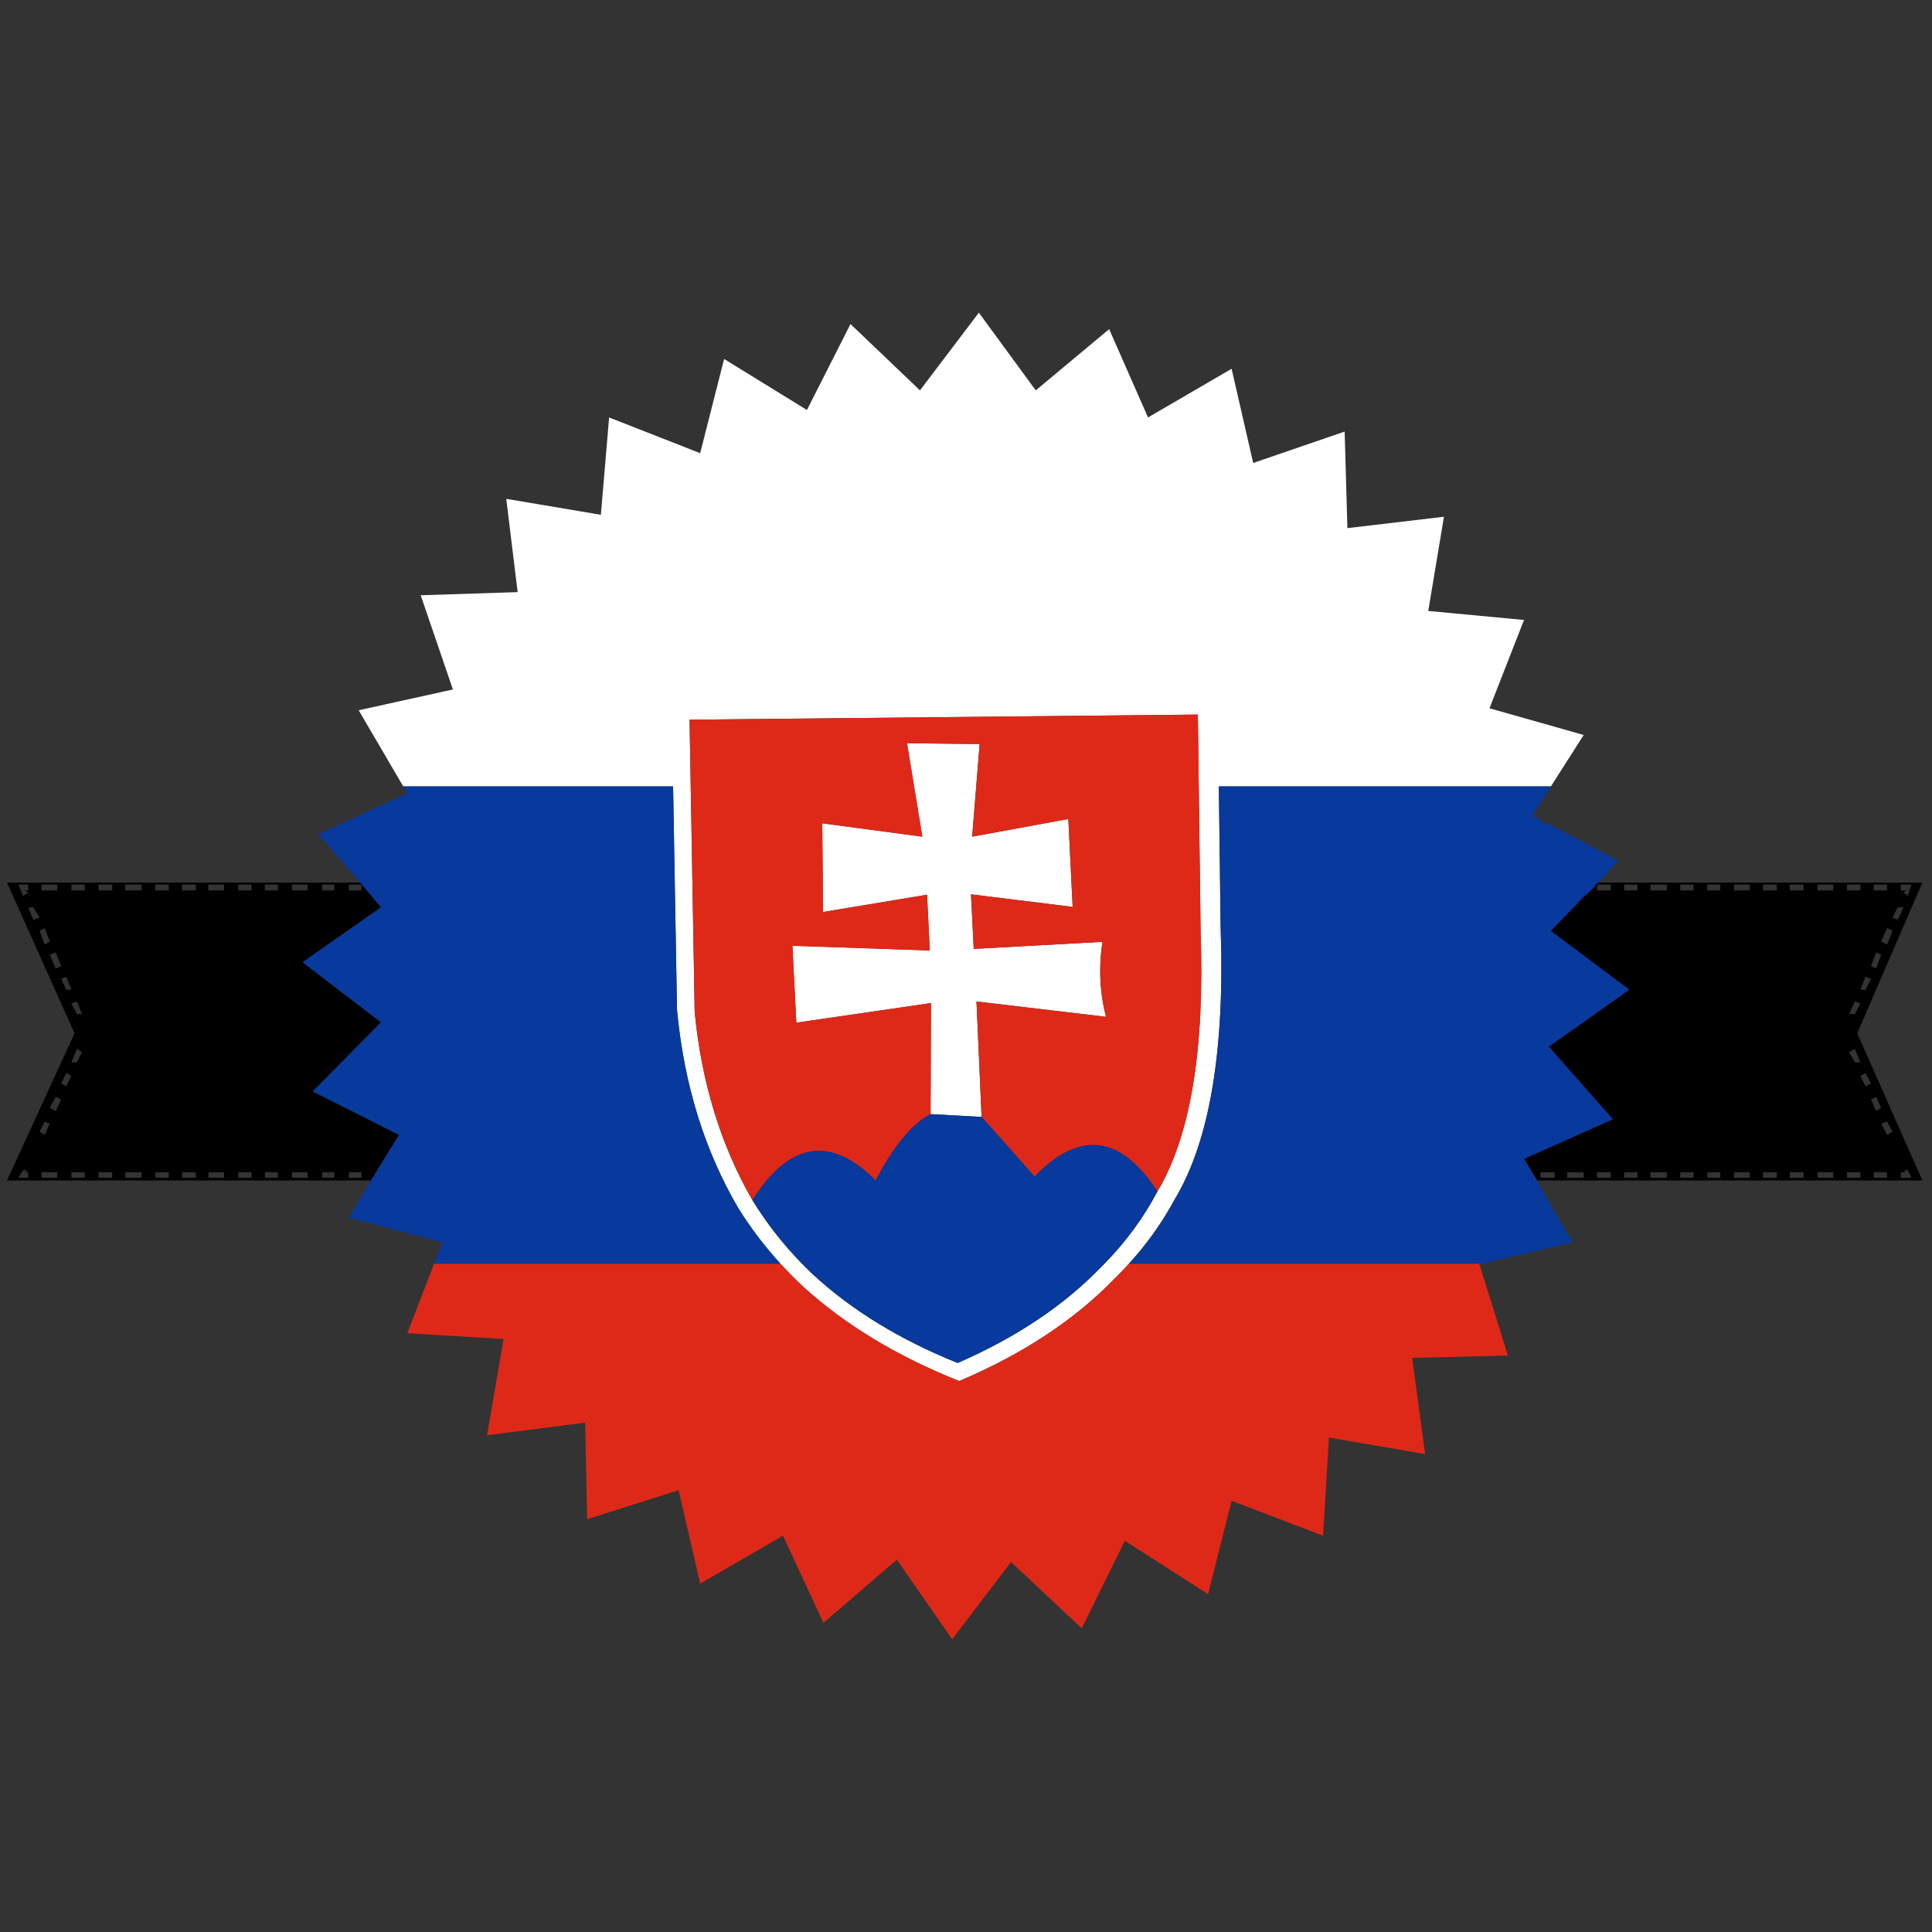 <?xml version="1.0" encoding="utf-8"?>
<!-- Generator: Adobe Illustrator 16.0.0, SVG Export Plug-In . SVG Version: 6.00 Build 0)  -->
<!DOCTYPE svg PUBLIC "-//W3C//DTD SVG 1.1//EN" "http://www.w3.org/Graphics/SVG/1.1/DTD/svg11.dtd">
<svg version="1.1" id="Layer_1" xmlns="http://www.w3.org/2000/svg" xmlns:xlink="http://www.w3.org/1999/xlink" x="0px" y="0px"
	 width="300px" height="300px" viewBox="0 0 300 300" enable-background="new 0 0 300 300" xml:space="preserve">
<rect x="0" y="0" width="300" height="300" fill="#333333" stroke="none"/>
<g>
	<path fill-rule="evenodd" clip-rule="evenodd" fill="#FFFFFF" d="M240.823,122.113h-51.561l0.275,21.758
		c0.69,19.259-1.707,33.418-7.192,42.48c-1.907,3.523-4.253,6.813-7.04,9.874c-0.709,0.786-1.451,1.559-2.224,2.314
		c-6.217,6.421-14.262,11.724-24.136,15.908c-9.588-3.819-17.634-8.675-24.135-14.566c-1.268-1.177-2.477-2.396-3.626-3.656
		c-2.426-2.658-4.59-5.502-6.491-8.533c-5.282-8.979-8.472-19.259-9.568-30.839l-0.609-34.74H62.616l-6.918-11.823l14.627-3.231
		l-4.998-14.627l15.054-0.488L78.615,77.5h0.243l14.445,2.438l1.28-15.115l14.139,5.546l3.718-14.627l12.86,7.923l6.765-13.348
		l10.787,10.3l9.143-12.068l8.837,12.068l11.397-9.508l6.034,13.713l12.98-7.557l3.353,14.627l14.201-4.876l0.426,14.993
		l14.993-1.768l-2.438,14.627l14.871,1.402l-5.362,13.713l14.627,4.145L240.823,122.113z M152.421,173.43l-7.923-0.426l0.061-17.248
		l-20.905,3.047l-0.609-11.945l21.332,0.731l-0.426-8.654l-16.151,2.682l-0.122-13.774l15.542,2.072l-2.377-14.505l11.275,0.122
		l-1.158,14.383l14.932-2.743l0.671,13.652l-15.786-1.95l0.428,8.472l19.989-1.097c-0.609,3.981-0.426,7.862,0.549,11.641
		l-20.112-2.377L152.421,173.43z M116.828,186.351c2.195,3.565,4.764,6.857,7.71,9.874c0.546,0.558,1.104,1.105,1.676,1.645
		c6.013,5.567,13.509,10.157,22.49,13.773c9.142-3.98,16.618-8.999,22.427-15.053c0.122-0.121,0.244-0.243,0.366-0.365
		c3.328-3.397,6.07-7.137,8.228-11.215c5.119-8.573,7.354-21.981,6.704-40.225l-0.427-33.826l-78.926,0.792l0.793,45.344
		C108.925,168.066,111.912,177.817,116.828,186.351z"/>
	<path fill-rule="evenodd" clip-rule="evenodd" d="M236.648,179.951l13.774-6.156l-9.934-11.274l12.494-8.838l-12.189-9.142
		c1.788-1.829,3.556-3.657,5.302-5.485c0.609-0.487,1.138-0.975,1.584-1.462l0.063-0.244l0.426-0.305h50.342l-10.117,23.404
		l10.117,22.854h-59.788L236.648,179.951z M58.258,182.328l-0.67,0.975H1.09l10.483-22.854L1.09,137.044h54.852l3.23,3.84
		l-12.189,8.532l12.189,9.326l-10.605,10.727l13.408,6.765l-3.108,4.998l-0.488,0.792h-0.122V182.328z M4.381,181.719H3.588
		l-0.731,1.158h1.524v-0.854H3.893L4.381,181.719z M6.454,182.877h2.438v-0.854H6.454V182.877z M13.158,182.023h-2.072v0.854h2.072
		V182.023z M17.424,182.877v-0.854h-2.133v0.854H17.424z M19.435,182.023v0.854h2.561v-0.854H19.435z M24.128,182.023v0.854h2.073
		v-0.854H24.128z M34.794,182.877v-0.854h-2.438v0.854H34.794z M30.405,182.877v-0.854h-2.133v0.854H30.405z M11.085,164.958h0.854
		l0.792-1.584l-0.792-0.488L11.085,164.958z M11.085,155.816l0.854,1.646h0.792l-0.792-1.95L11.085,155.816z M6.94,174.161
		l-0.792,1.585l0.792,0.487l0.793-1.768L6.94,174.161z M10.292,166.604l-0.792,1.645l0.792,0.427l0.793-1.585L10.292,166.604z
		 M8.647,170.322l-0.914,1.705l0.914,0.488l0.854-1.768L8.647,170.322z M9.501,151.978l0.792,1.705h0.793l-0.793-2.01L9.501,151.978
		z M8.647,147.893l-0.914,0.366l0.914,2.133l0.854-0.365L8.647,147.893z M7.733,146.187l-0.793-2.072l-0.792,0.426l0.792,2.133
		L7.733,146.187z M4.381,137.349H2.857l0.731,1.768l0.793-0.488l-0.488-0.366h0.488V137.349z M6.149,142.469l-0.975-1.585H4.381
		l0.792,1.95L6.149,142.469z M8.892,137.349H6.454v0.915h2.438V137.349z M26.201,138.264v-0.915h-2.073v0.915H26.201z
		 M30.405,138.264v-0.915h-2.133v0.915H30.405z M32.356,137.349v0.915h2.438v-0.915H32.356z M11.085,138.264h2.072v-0.915h-2.072
		V138.264z M17.424,138.264v-0.915h-2.133v0.915H17.424z M21.995,138.264v-0.915h-2.561v0.915H21.995z M39.06,137.349h-2.072v0.915
		h2.072V137.349z M45.337,137.349v0.915h2.438v-0.915H45.337z M43.143,138.264v-0.915h-2.011v0.915H43.143z M50.03,137.349v0.915
		h1.889v-0.915H50.03z M56.125,138.264v-0.915h-1.951v0.915H56.125z M39.06,182.877v-0.854h-2.072v0.854H39.06z M43.143,182.877
		v-0.854h-2.011v0.854H43.143z M47.775,182.023h-2.438v0.854h2.438V182.023z M50.03,182.023v0.854h1.889v-0.854H50.03z
		 M54.174,182.023v0.854h1.951v-0.854H54.174z M250.118,137.349h-2.134v0.915h2.134V137.349z M252.19,137.349v0.915h2.072v-0.915
		H252.19z M275.898,137.349h-2.133v0.915h2.133V137.349z M280.044,137.349h-2.134v0.915h2.134V137.349z M258.834,138.264v-0.915
		h-2.56v0.915H258.834z M262.979,137.349h-2.072v0.915h2.072V137.349z M269.256,137.349v0.915h2.438v-0.915H269.256z
		 M267.122,138.264v-0.915h-2.011v0.915H267.122z M293.878,175.746l-0.854-1.585l-0.914,0.305l0.914,1.768L293.878,175.746z
		 M291.318,172.516l0.792-0.488l-0.792-1.705l-0.792,0.426L291.318,172.516z M290.526,168.249l-0.854-1.645l-0.792,0.486
		l0.792,1.585L290.526,168.249z M287.113,163.374l0.914,1.584h0.854l-0.854-2.072L287.113,163.374z M287.113,157.462h0.914
		l0.854-1.646l-0.854-0.305L287.113,157.462z M288.881,153.683h0.792l0.854-1.705l-0.854-0.305L288.881,153.683z M295.585,140.884
		h-0.914l-0.793,1.585l0.793,0.365L295.585,140.884z M295.158,138.264h0.792l-0.365,0.366l0.67,0.488l0.549-1.768h-1.646V138.264z
		 M293.024,146.674l0.854-2.133l-0.854-0.426l-0.914,2.072L293.024,146.674z M291.318,147.893l-0.792,2.133l0.792,0.365l0.792-2.133
		L291.318,147.893z M284.676,138.264v-0.915h-2.438v0.915H284.676z M293.024,138.264v-0.915h-2.072v0.915H293.024z M288.881,138.264
		v-0.915h-2.072v0.915H288.881z M245.913,182.877v-0.854h-2.56v0.854H245.913z M247.984,182.877h2.134v-0.854h-2.134V182.877z
		 M254.263,182.023h-2.072v0.854h2.072V182.023z M258.834,182.877v-0.854h-2.56v0.854H258.834z M262.979,182.877v-0.854h-2.072
		v0.854H262.979z M265.111,182.877h2.011v-0.854h-2.011V182.877z M271.693,182.877v-0.854h-2.438v0.854H271.693z M275.898,182.023
		h-2.133v0.854h2.133V182.023z M277.91,182.877h2.134v-0.854h-2.134V182.877z M282.237,182.023v0.854h2.438v-0.854H282.237z
		 M288.881,182.877v-0.854h-2.072v0.854H288.881z M293.024,182.023h-2.072v0.854h2.072V182.023z M295.95,182.023h-0.792v0.854h1.646
		l-0.549-1.158h-0.67L295.95,182.023z M239.452,182.877h1.951v-0.854h-1.951h-0.243v0.854H239.452z"/>
	<path fill-rule="evenodd" clip-rule="evenodd" fill="#DE2918" d="M175.306,196.225h54.853l-0.519,0.121l0.184,0.305l4.327,13.836
		l-14.871,0.365l2.012,14.932l-14.933-2.561l-0.914,15.237l-14.201-5.424l-3.656,14.505l-12.92-8.289l-6.704,13.592l-10.971-10.3
		l-9.142,12.006l-8.593-12.371l-11.398,9.812l-6.277-13.53l-12.86,7.436l-3.353-14.506l-14.2,4.511l-0.305-14.993l-15.237,1.95
		l2.56-14.932l-14.932-0.914l4.145-10.787h53.785c1.149,1.26,2.358,2.479,3.626,3.656c6.5,5.892,14.546,10.747,24.135,14.566
		c9.874-4.185,17.919-9.487,24.136-15.908C173.854,197.783,174.597,197.011,175.306,196.225z M144.498,173.004
		c-2.886,1.502-5.729,4.937-8.533,10.299c-6.989-7.027-13.368-6.014-19.138,3.048c-4.916-8.533-7.903-18.284-8.958-29.255
		l-0.793-45.344l78.926-0.792l0.427,33.826c0.649,18.243-1.585,31.651-6.704,40.225c-5.729-8.776-12.087-9.549-19.076-2.316
		l-8.228-9.264l-0.793-17.918l20.112,2.377c-0.975-3.778-1.158-7.659-0.549-11.641l-19.989,1.097l-0.428-8.472l15.786,1.95
		l-0.671-13.652l-14.932,2.743l1.158-14.383l-11.275-0.122l2.377,14.505l-15.542-2.072l0.122,13.774l16.151-2.682l0.426,8.654
		l-21.332-0.731l0.609,11.945l20.905-3.047L144.498,173.004z"/>
	<path fill-rule="evenodd" clip-rule="evenodd" fill="#08399C" d="M248.168,137.044l-0.426,0.305l-0.063,0.244
		c-0.446,0.488-0.975,0.975-1.584,1.462c-1.746,1.829-3.514,3.657-5.302,5.485l12.189,9.142l-12.494,8.838l9.934,11.274
		l-13.774,6.156l7.559,12.981l-14.049,3.292h-54.853c2.787-3.061,5.133-6.351,7.04-9.874c5.485-9.062,7.883-23.221,7.192-42.48
		l-0.275-21.758h51.561l-2.895,4.571l1.523,0.671v0.487h0.854l10.971,5.79L248.168,137.044z M121.186,196.225H67.4l1.279-3.292
		l-14.505-3.84l3.414-5.79l0.67-0.975l0.609-1.097l3.108-4.998l-13.408-6.765l10.605-10.727l-12.189-9.326l12.189-8.532l-3.23-3.84
		l-6.521-7.496l13.834-6.339l-0.639-1.097h41.901l0.609,34.74c1.096,11.58,4.287,21.86,9.568,30.839
		C116.596,190.723,118.76,193.566,121.186,196.225z M144.498,173.004l7.923,0.426l8.228,9.264c6.989-7.232,13.348-6.46,19.076,2.316
		c-2.157,4.078-4.899,7.817-8.228,11.215c-0.122,0.122-0.244,0.244-0.366,0.365c-5.81,6.054-13.285,11.072-22.427,15.053
		c-8.98-3.616-16.477-8.206-22.49-13.773c-0.571-0.539-1.13-1.087-1.676-1.645c-2.946-3.017-5.515-6.309-7.71-9.874
		c5.77-9.062,12.149-10.075,19.138-3.048C138.769,177.94,141.612,174.506,144.498,173.004z"/>
</g>
</svg>
